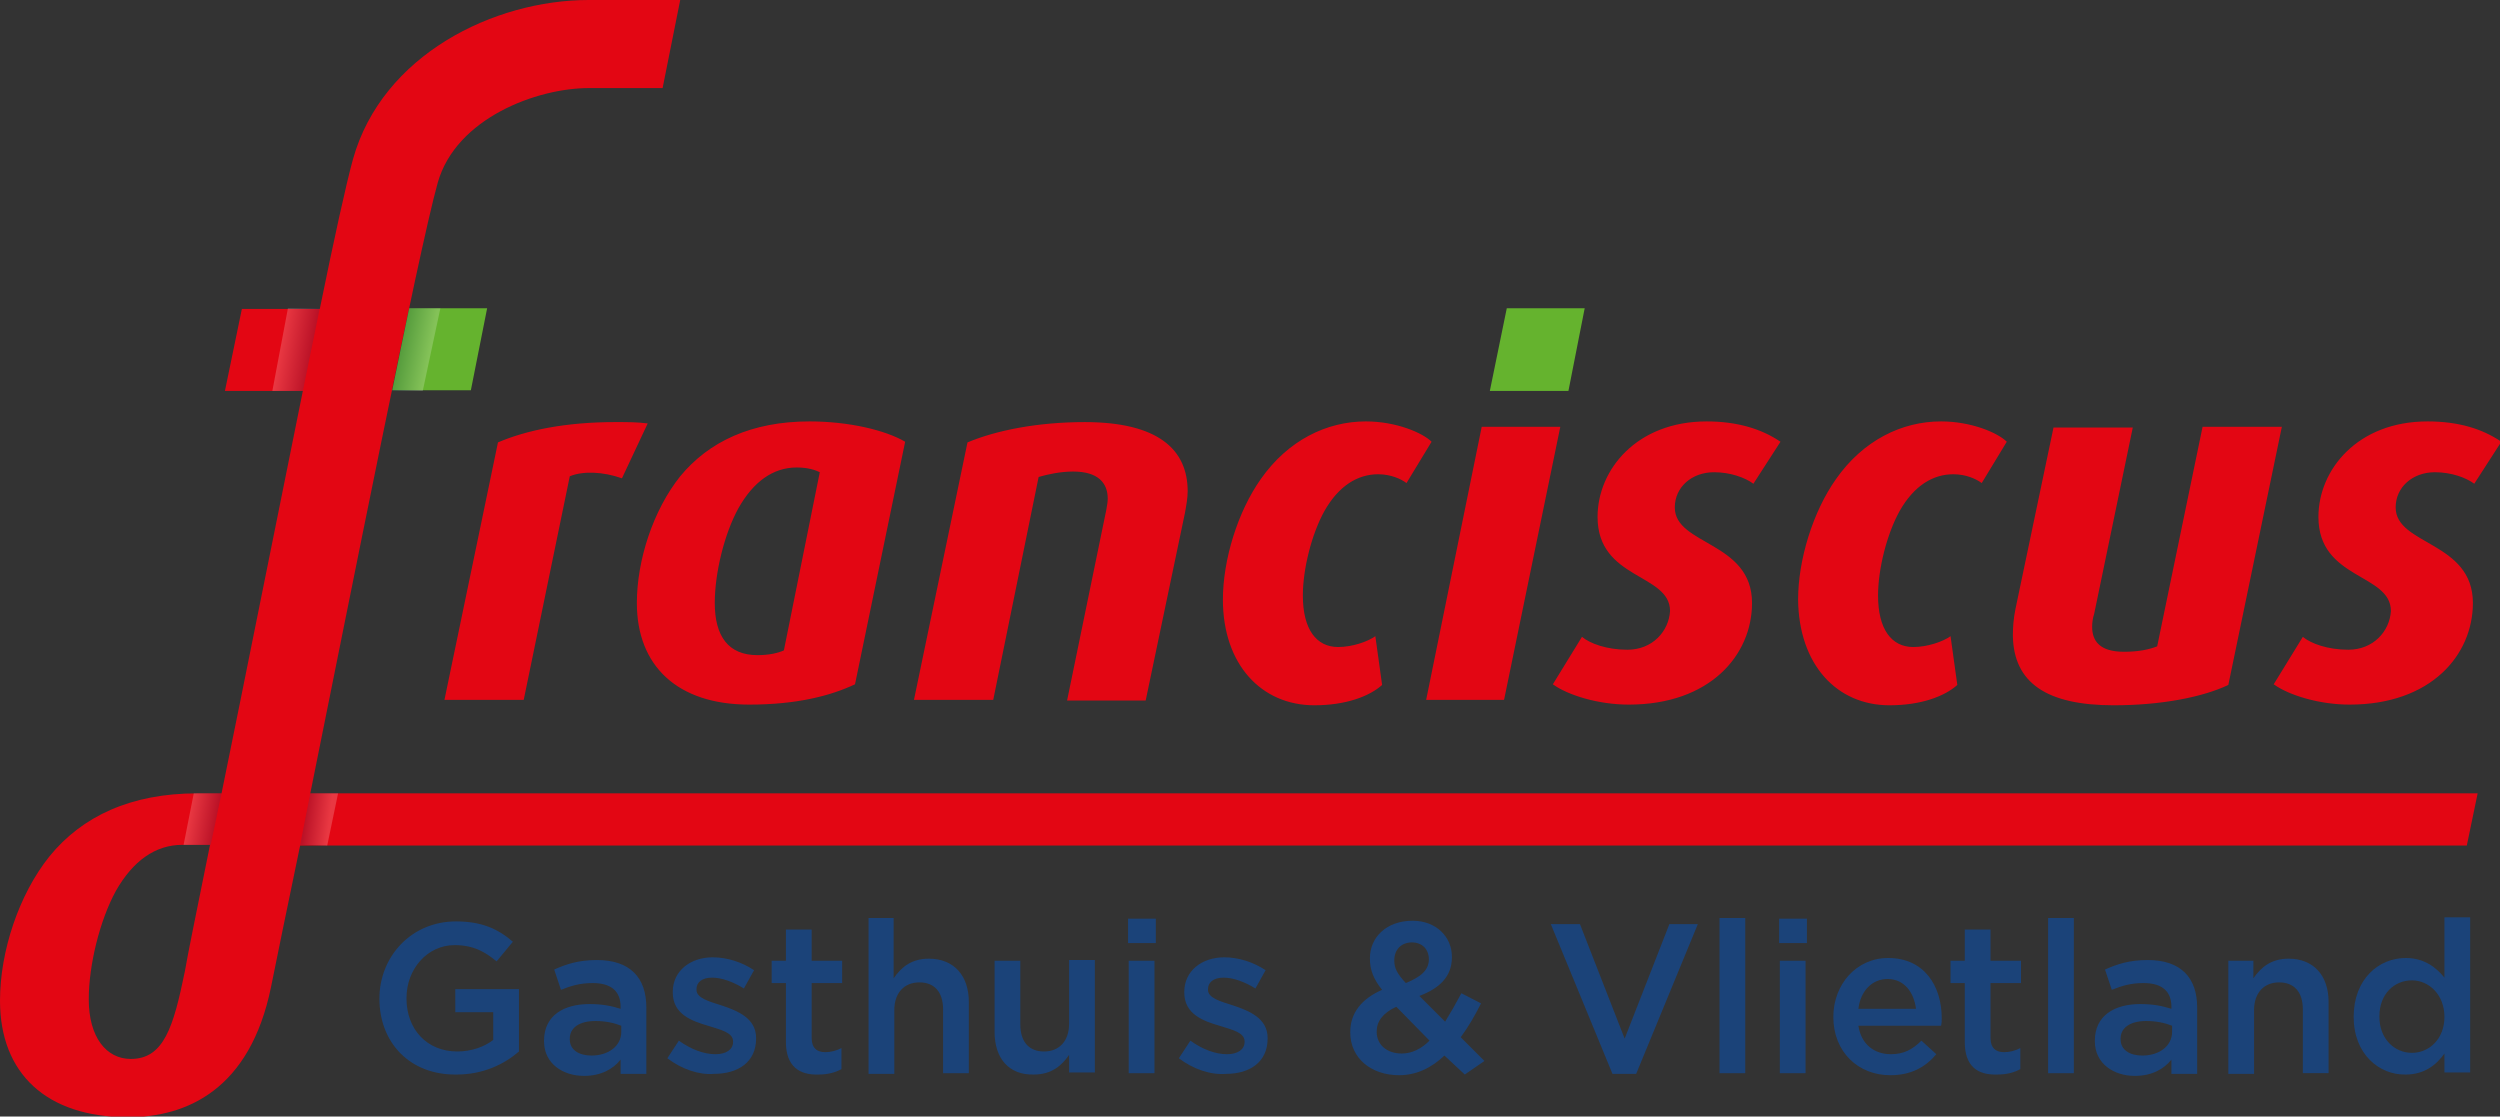 <svg xmlns="http://www.w3.org/2000/svg" id="Laag_1" viewBox="0 0 369 164.8">
  <rect x="0" y="0" width="369" height="164.8" fill="#333333" stroke="none"/>
  <style>
    .st1{fill:#1b4379}.st2{fill:#65b32e}
  </style>
  <path fill="#e30613" d="M278.9 104.1c4.6 0 8.1-1.3 10-3l-1-7.2c-1.1.8-3.4 1.6-5.5 1.6-3.2 0-5.2-2.6-5.2-7.6 0-3.9 1.3-9.1 3.2-12.5 2.1-3.7 4.9-5.4 7.9-5.4 1.9 0 3.4.7 4.2 1.3l3.7-6.1c-1.3-1.3-5.2-3-9.7-3-5.8 0-11.5 2.8-15.5 8.5-3.4 4.8-5.6 11.9-5.6 17.8.1 9.6 5.7 15.6 13.5 15.6zm-38.7-8.2c-3 0-5.5-.9-6.7-1.9l-4.3 7c2.2 1.6 6.7 3 11.2 3 12 0 18.2-7.3 18.2-15 0-9.1-11.4-8.5-11.4-14.1 0-3 2.5-5.2 5.8-5.2 2.4 0 4.6.8 5.8 1.7l4-6.2c-2.8-1.9-6.4-3-10.9-3-10.3 0-16.1 7.1-16.1 14.1 0 9.3 10.7 8.3 10.7 13.9-.2 3-2.6 5.7-6.3 5.7zm71.8 8.2c7 0 13.1-1.2 16.9-3l7.9-38.1h-11.7l-6.7 32.4c-1.3.5-2.8.8-4.9.8-3.6 0-4.7-1.6-4.7-3.7 0-.6.1-1.3.3-1.9l5.7-27.5h-11.7l-5.6 26.7c-.3 1.4-.4 2.8-.4 4 .1 7 5 10.3 14.9 10.3zm-90-.8l8.3-40.3h-11.6l-8.2 40.3H222zm124.6-7.4c-3 0-5.5-.9-6.7-1.9l-4.3 7c2.2 1.6 6.7 3 11.2 3 12 0 18.2-7.3 18.2-15 0-9.1-11.4-8.5-11.4-14.1 0-3 2.5-5.2 5.8-5.2 2.4 0 4.6.8 5.8 1.7l4-6.2c-2.8-1.9-6.3-3-10.9-3-10.3 0-16.1 7.1-16.1 14.1 0 9.3 10.7 8.3 10.7 13.9-.2 3-2.6 5.7-6.3 5.7zM64.6 27c2.7-9.6 14.7-14 22.3-14h10.9l2.6-13H86.9c-14 0-30.5 8.1-34.8 23.5-1 3.6-2.8 11.8-4.9 22.1H35.7l-2.5 12.1h11.5c-4 19.7-8.7 43.3-12 59.4h-3.6c-9.8 0-17 3.4-21.8 9.3-4.5 5.6-7.3 14-7.3 21.3 0 10.7 6.8 17.2 18.9 17.2 8.7 0 18-4.1 21.1-19.2 1.5-7.5 1.5-7.3 4.3-20.9h319.8l1.6-7.7H45.8C51.5 88.9 61.7 37.4 64.6 27zM27.3 143.3c-1.7 8.3-3.1 13-8 13-3.6 0-6.2-3.2-6.2-8.8 0-5 1.6-11.6 4-16 2.5-4.4 5.8-6.8 9.8-6.8H31c-2.3 11.4-3.2 15.7-3.7 18.6zM194 104.1c4.6 0 8.1-1.3 10-3l-1-7.2c-1.1.8-3.4 1.6-5.5 1.6-3.2 0-5.2-2.6-5.2-7.6 0-3.9 1.3-9.1 3.2-12.5 2.1-3.7 4.9-5.4 7.9-5.4 1.9 0 3.4.7 4.2 1.3l3.7-6.1c-1.3-1.3-5.2-3-9.7-3-5.8 0-11.5 2.8-15.5 8.5-3.4 4.8-5.6 11.9-5.6 17.8 0 9.6 5.7 15.6 13.5 15.6zM94 89c0 9.3 6 15 16.6 15 7 0 12-1.3 15.6-3l7.4-35.8c-2.9-1.7-8.3-3-14.1-3-8.6 0-14.9 3-19.1 8.1-4 5-6.4 12.4-6.4 18.7zm15-14c2.2-3.9 5.1-6 8.6-6 1.7 0 2.8.4 3.4.7L115.7 96c-.9.4-2.2.7-3.9.7-4.3 0-6.3-2.8-6.3-7.7 0-4.4 1.4-10.2 3.5-14zm-35.5-9.7l-7.9 38h11.7l6.8-33c1.9-.8 4.9-.7 7.7.3l3.8-8.1c-1.6-.2-2.8-.2-4.8-.2-7.3 0-13.1 1.2-17.3 3zm79.8 5.1c1.4-.4 3.2-.8 5.1-.8 3.7 0 5.1 1.7 5.1 4 0 .5-.1 1-.2 1.6l-5.8 28.2h11.6l5.8-27.7c.2-1.1.4-2.2.4-3.2 0-6.1-4.3-10.2-15.2-10.2-6.9 0-13 1.2-17.3 3l-7.9 38h11.7l6.7-32.9z"/>
  <path d="M56 147.4c0-6.2 4.7-11.4 11.3-11.4 3.8 0 6.2 1.1 8.4 3l-2.4 2.9c-1.7-1.4-3.4-2.4-6.2-2.4-4 0-7.1 3.5-7.1 7.8v.1c0 4.5 3 7.8 7.5 7.8 2.1 0 4-.7 5.3-1.7v-4.1h-5.6V146h9.4v9.2c-2.2 1.9-5.3 3.4-9.2 3.4-6.9.1-11.4-4.7-11.4-11.2zM91.6 158.4v-2c-1.1 1.4-2.9 2.4-5.4 2.4-3.1 0-5.9-1.8-5.9-5.1v-.1c0-3.7 2.9-5.4 6.7-5.4 2 0 3.3.3 4.6.7v-.3c0-2.3-1.4-3.5-4.1-3.5-1.9 0-3.2.4-4.7 1l-1-3c1.8-.8 3.6-1.4 6.3-1.4 4.9 0 7.3 2.6 7.3 7v9.8h-3.8zm.1-7c-1-.4-2.3-.7-3.8-.7-2.4 0-3.8 1-3.8 2.6v.1c0 1.6 1.4 2.4 3.2 2.4 2.5 0 4.4-1.4 4.4-3.5v-.9zM98.5 156.2l1.7-2.6c1.8 1.3 3.7 2 5.4 2 1.6 0 2.6-.7 2.6-1.8v-.1c0-1.3-1.8-1.7-3.7-2.3-2.4-.7-5.2-1.7-5.2-4.9v-.1c0-3.1 2.6-5.1 5.9-5.1 2.1 0 4.3.7 6.1 1.9l-1.5 2.7c-1.6-1-3.3-1.6-4.7-1.6-1.5 0-2.3.7-2.3 1.7v.1c0 1.2 1.8 1.7 3.7 2.3 2.4.8 5.1 1.9 5.1 4.8v.1c0 3.5-2.7 5.2-6.2 5.2-2.2.2-4.8-.7-6.9-2.3zM116 153.8v-8.7h-2.1v-3.3h2.1v-4.6h3.8v4.6h4.5v3.3h-4.5v8.1c0 1.5.8 2.1 2 2.1.8 0 1.6-.2 2.4-.6v3.1c-.9.5-2 .8-3.4.8-2.8.1-4.8-1.2-4.8-4.8zM128.1 135.5h3.8v8.9c1.1-1.6 2.6-2.9 5.2-2.9 3.7 0 5.9 2.5 5.9 6.4v10.5h-3.8V149c0-2.6-1.3-4-3.5-4s-3.7 1.5-3.7 4.1v9.4h-3.8v-23zM146.8 152.3v-10.5h3.8v9.4c0 2.6 1.3 4 3.5 4s3.7-1.5 3.7-4.1v-9.4h3.8v16.6h-3.8v-2.6c-1.1 1.6-2.6 2.9-5.2 2.9-3.7.1-5.8-2.4-5.8-6.3zM166.5 135.6h4.1v3.6h-4.1v-3.6zm.1 6.2h3.8v16.6h-3.8v-16.6zM174 156.2l1.7-2.6c1.8 1.3 3.7 2 5.4 2 1.6 0 2.6-.7 2.6-1.8v-.1c0-1.3-1.8-1.7-3.7-2.3-2.4-.7-5.2-1.7-5.2-4.9v-.1c0-3.1 2.6-5.1 5.9-5.1 2.1 0 4.3.7 6.1 1.9l-1.5 2.7c-1.6-1-3.3-1.6-4.7-1.6-1.5 0-2.3.7-2.3 1.7v.1c0 1.2 1.8 1.7 3.7 2.3 2.4.8 5.1 1.9 5.1 4.8v.1c0 3.5-2.7 5.2-6.1 5.2-2.3.2-4.9-.7-7-2.3zM213.2 155.8c-1.9 1.8-4.1 2.9-6.7 2.9-4.1 0-7.2-2.5-7.2-6.3v-.1c0-2.8 1.7-4.9 4.7-6.2-1.3-1.6-1.8-3-1.8-4.6v-.1c0-3 2.4-5.5 6.3-5.5 3.5 0 5.8 2.4 5.8 5.3v.1c0 2.9-1.9 4.6-4.8 5.7l3.8 3.8c.8-1.3 1.6-2.7 2.4-4.2l2.9 1.5c-.9 1.8-1.9 3.5-3 5l3.5 3.5-2.9 2-3-2.8zm-2.2-2.2l-4.9-5c-2 .9-2.9 2.2-2.9 3.6v.1c0 1.9 1.5 3.2 3.7 3.2 1.5 0 2.9-.7 4.1-1.9zm-.1-12c0-1.5-1-2.5-2.5-2.5-1.6 0-2.6 1.1-2.6 2.6v.1c0 1.1.4 1.9 1.7 3.3 2.2-.9 3.4-1.9 3.4-3.5zM228.9 136.4h4.3l6.6 16.9 6.6-16.9h4.2l-9.1 22.1H238l-9.1-22.1zM253.8 135.5h3.8v22.9h-3.8v-22.9zM262.6 135.6h4.1v3.6h-4.1v-3.6zm.1 6.2h3.8v16.6h-3.8v-16.6zM270.6 150.1c0-4.8 3.4-8.7 8.1-8.7 5.3 0 7.9 4.1 7.9 8.9 0 .3 0 .7-.1 1.1h-12.2c.4 2.7 2.3 4.2 4.8 4.2 1.9 0 3.2-.7 4.5-2l2.2 2c-1.6 1.9-3.7 3.1-6.8 3.1-4.7 0-8.4-3.4-8.4-8.6zm12.2-1.2c-.3-2.4-1.7-4.4-4.2-4.4-2.3 0-4 1.8-4.3 4.4h8.5zM290 153.8v-8.7h-2.1v-3.3h2.1v-4.6h3.8v4.6h4.5v3.3h-4.5v8.1c0 1.5.8 2.1 2 2.1.8 0 1.6-.2 2.4-.6v3.1c-.9.5-2 .8-3.4.8-2.9.1-4.8-1.2-4.8-4.8zM302.3 135.5h3.8v22.9h-3.8v-22.9zM320.5 158.4v-2c-1.1 1.4-2.9 2.4-5.4 2.4-3.1 0-5.9-1.8-5.9-5.1v-.1c0-3.7 2.9-5.4 6.7-5.4 2 0 3.3.3 4.6.7v-.3c0-2.3-1.4-3.5-4.1-3.5-1.9 0-3.2.4-4.7 1l-1-3c1.8-.8 3.6-1.4 6.3-1.4 4.9 0 7.3 2.6 7.3 7v9.8h-3.8zm.1-7c-1-.4-2.3-.7-3.8-.7-2.4 0-3.8 1-3.8 2.6v.1c0 1.6 1.4 2.4 3.2 2.4 2.5 0 4.4-1.4 4.4-3.5v-.9zM328.8 141.8h3.8v2.6c1.1-1.6 2.6-2.9 5.2-2.9 3.7 0 5.9 2.5 5.9 6.4v10.5h-3.8V149c0-2.6-1.3-4-3.5-4s-3.7 1.5-3.7 4.1v9.4h-3.8v-16.7zM347.4 150.1c0-5.6 3.7-8.7 7.7-8.7 2.7 0 4.5 1.4 5.7 2.9v-8.9h3.8v22.9h-3.8v-2.8c-1.2 1.7-3 3.1-5.7 3.1-3.9.1-7.7-3-7.7-8.5zm13.4 0c0-3.3-2.3-5.4-4.8-5.4-2.6 0-4.8 2-4.8 5.3v.1c0 3.2 2.2 5.3 4.8 5.3 2.6 0 4.8-2.1 4.8-5.3z" class="st1"/>
  <path d="M60.4 45.5c-.8 3.7-1.6 7.8-2.5 12.1h11.6l2.4-12.1H60.4zM231.5 57.7h-11.6l2.5-12.2h11.5z" class="st2"/>
  <linearGradient id="SVGID_1_" x1="27.902" x2="31.835" y1="120.558" y2="121.207" gradientUnits="userSpaceOnUse">
    <stop offset="0" stop-color="#fff"/>
    <stop offset="1" stop-color="#1b4379"/>
  </linearGradient>
  <path fill="url(#SVGID_1_)" d="M31.1 124.7h-4l1.5-7.6h4.1z" opacity=".2"/>
  <linearGradient id="SVGID_2_" x1="41.378" x2="45.911" y1="51.207" y2="51.955" gradientUnits="userSpaceOnUse">
    <stop offset="0" stop-color="#fff"/>
    <stop offset="1" stop-color="#1b4379"/>
  </linearGradient>
  <path fill="url(#SVGID_2_)" d="M44.7 57.7h-4.5l2.3-12.2h4.7z" opacity=".2"/>
  <linearGradient id="SVGID_3_" x1="48.624" x2="45.093" y1="121.085" y2="120.638" gradientUnits="userSpaceOnUse">
    <stop offset="0" stop-color="#fff"/>
    <stop offset="1" stop-color="#1b4379"/>
  </linearGradient>
  <path fill="url(#SVGID_3_)" d="M44.3 124.7l4 .1 1.6-7.7h-4.1z" opacity=".2"/>
  <linearGradient id="SVGID_4_" x1="63.391" x2="59.278" y1="51.974" y2="51.169" gradientUnits="userSpaceOnUse">
    <stop offset="0" stop-color="#fff"/>
    <stop offset="1" stop-color="#1b4379"/>
  </linearGradient>
  <path fill="url(#SVGID_4_)" d="M57.9 57.7h4.5L65 45.5h-4.6z" opacity=".2"/>
</svg>
